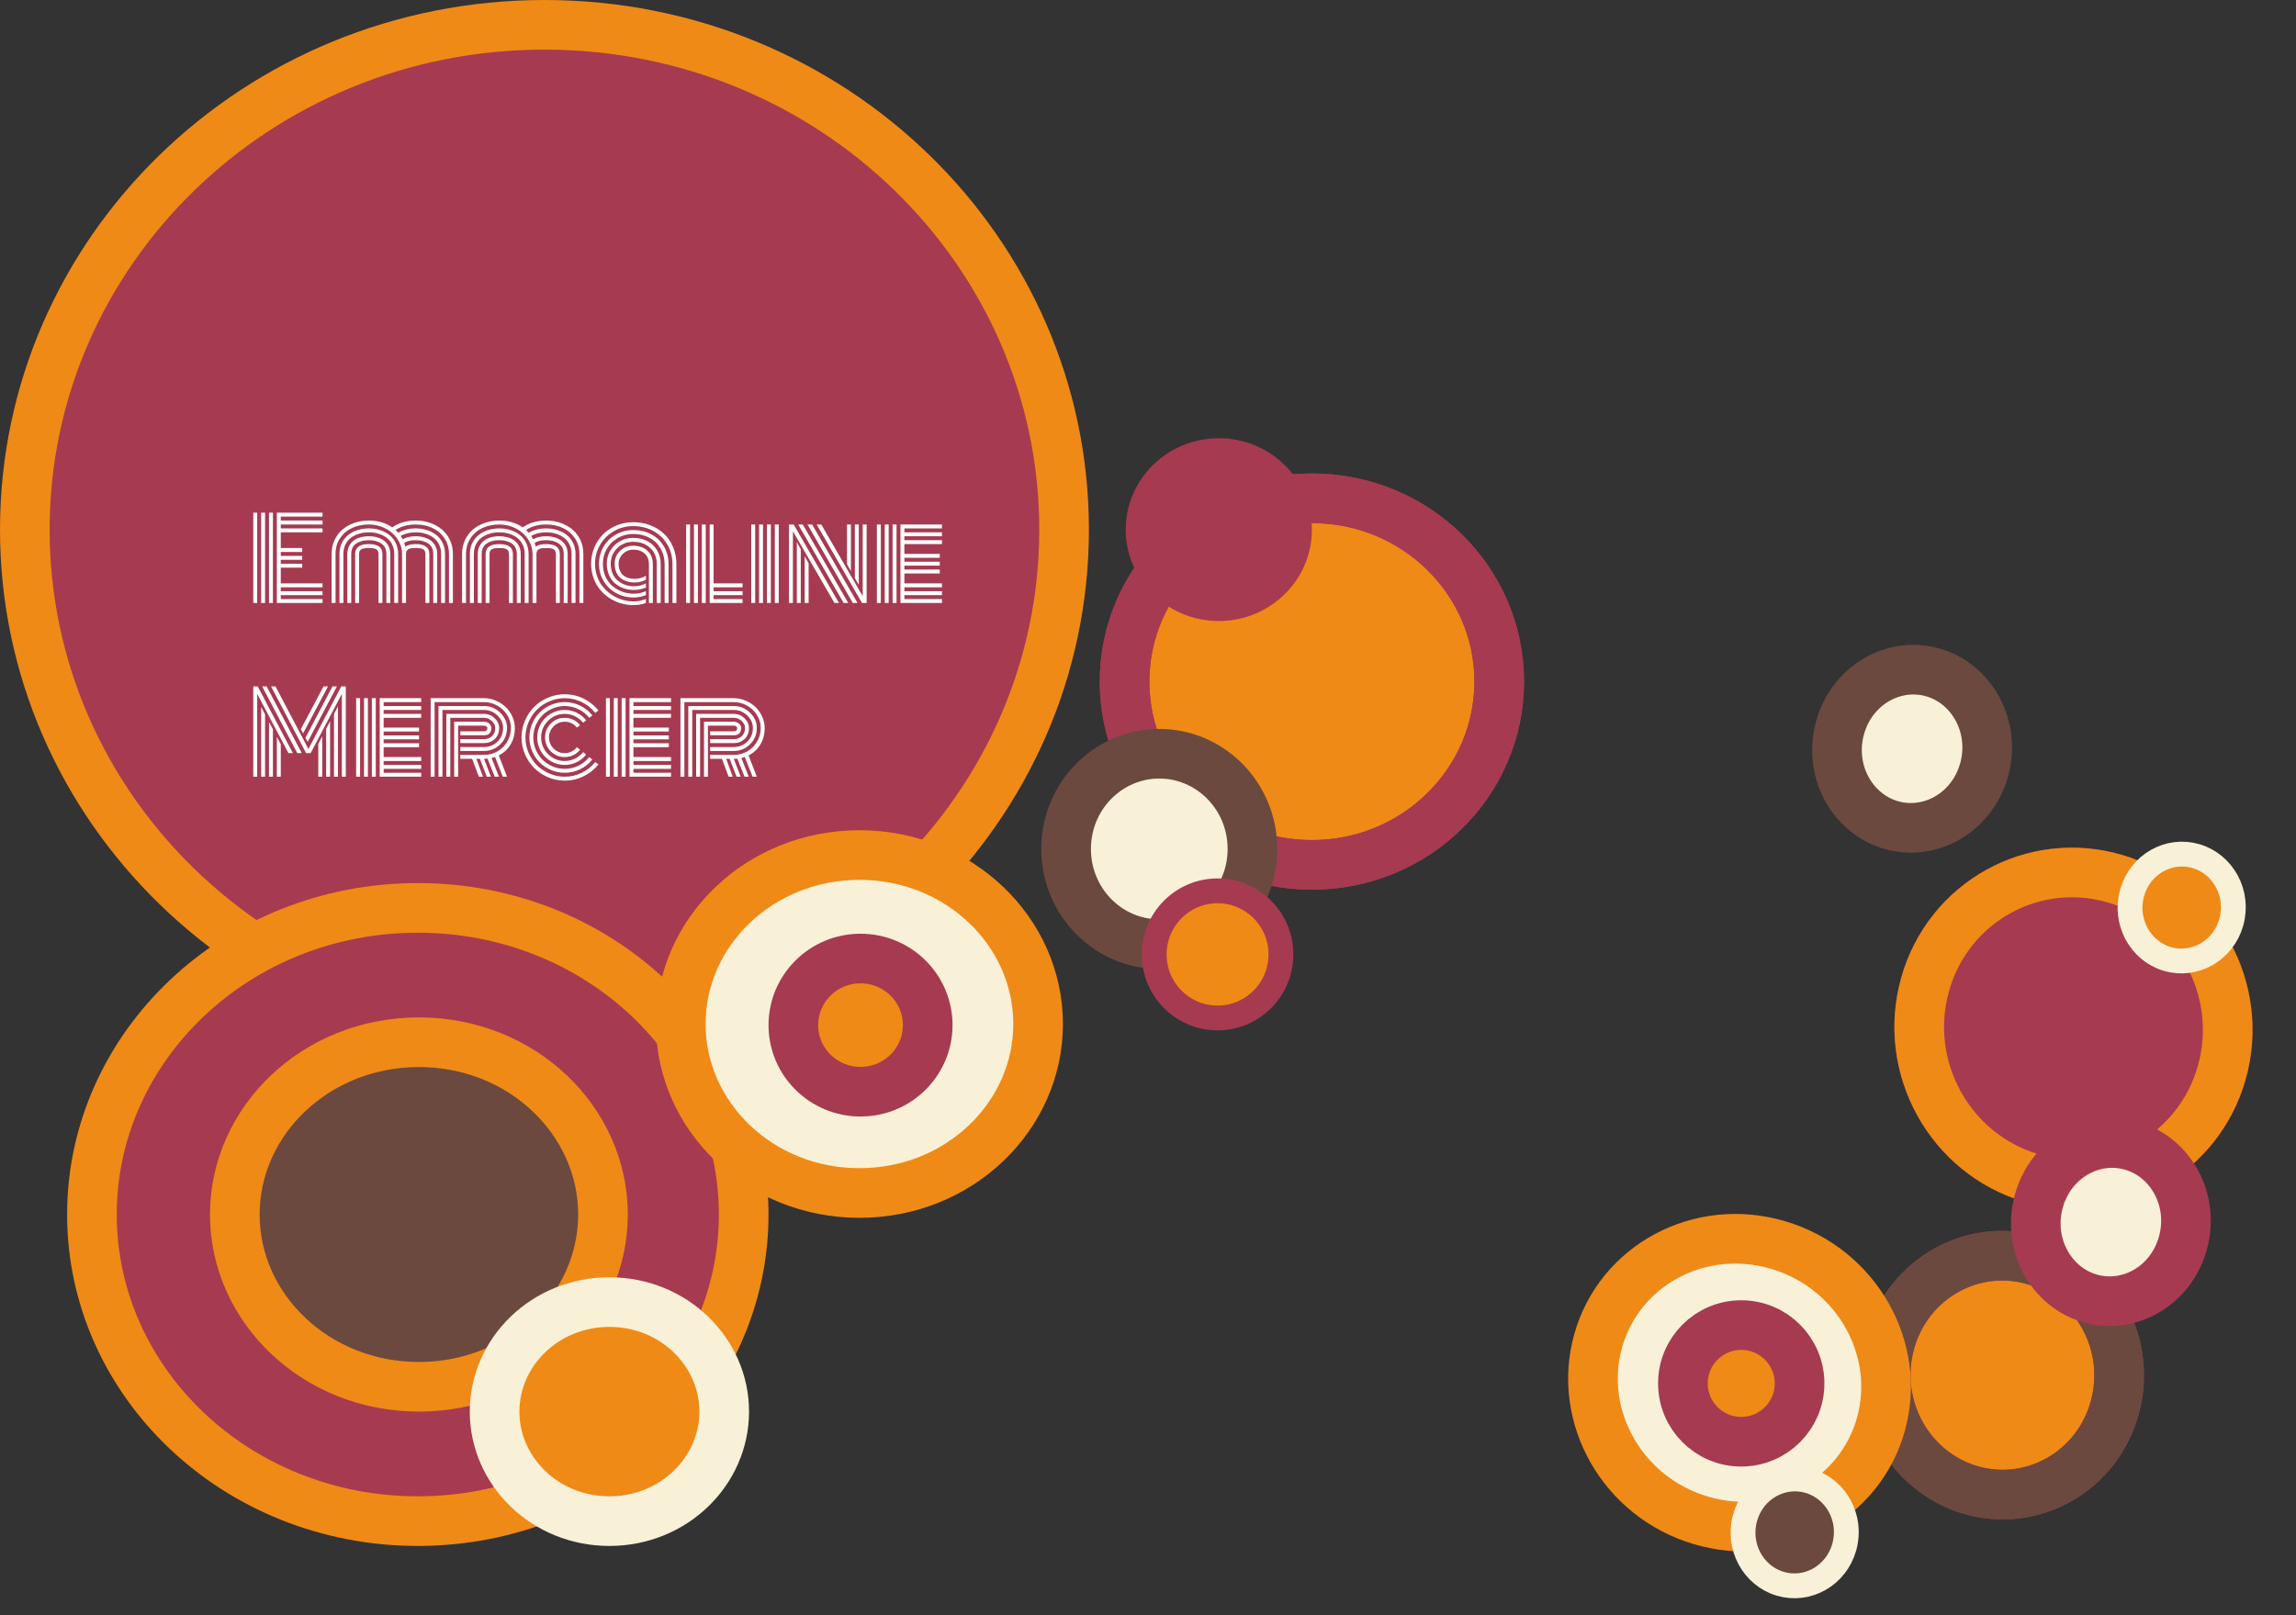 <svg width="925" height="651" viewBox="0 0 925 651" fill="none" xmlns="http://www.w3.org/2000/svg">
<rect x="0" y="0" width="925" height="651" fill="#333333" stroke="none"/>
<path d="M604 274.67C604 315.287 570.39 348.536 528.528 348.536C486.667 348.536 453.057 315.287 453.057 274.67C453.057 234.053 486.667 200.805 528.528 200.805C570.39 200.805 604 234.053 604 274.67Z" fill="#EF8A17"/>
<path d="M604 274.67C604 315.287 570.39 348.536 528.528 348.536C486.667 348.536 453.057 315.287 453.057 274.67C453.057 234.053 486.667 200.805 528.528 200.805C570.39 200.805 604 234.053 604 274.67Z" stroke="#A63A50" stroke-width="20"/>
<path d="M604 274.67C604 315.287 570.39 348.536 528.528 348.536C486.667 348.536 453.057 315.287 453.057 274.67C453.057 234.053 486.667 200.805 528.528 200.805C570.39 200.805 604 234.053 604 274.67Z" stroke="#A63A50" stroke-width="20"/>
<path d="M428.696 213.435C428.696 325.533 335.227 416.87 219.348 416.87C103.469 416.87 10 325.533 10 213.435C10 101.337 103.469 10 219.348 10C335.227 10 428.696 101.337 428.696 213.435Z" fill="#A63A50" stroke="#EF8A17" stroke-width="20"/>
<path d="M299.616 489.437C299.616 557.156 241.373 613 168.327 613C95.28 613 37.037 557.156 37.037 489.437C37.037 421.717 95.28 365.873 168.327 365.873C241.373 365.873 299.616 421.717 299.616 489.437Z" fill="#A63A50" stroke="#EF8A17" stroke-width="20"/>
<path d="M242.926 489.437C242.926 527.243 210.275 558.865 168.763 558.865C127.25 558.865 94.599 527.243 94.599 489.437C94.599 451.63 127.25 420.009 168.763 420.009C210.275 420.009 242.926 451.63 242.926 489.437Z" fill="#6C493F" stroke="#EF8A17" stroke-width="20"/>
<path d="M109.954 243H108.372V206.613H109.954V243ZM106.79 243H105.208V206.613H106.79V243ZM103.625 243H102.043V206.613H103.625V243ZM113.118 235.09H129.949V236.672H113.118V238.254H129.949V239.836H113.118V241.418H129.949V243H111.536V206.613H129.949V208.195H113.118V209.777H129.949V211.359H113.118V212.941H129.949V214.523H113.118V220.852H121.753V222.434H113.118V224.016H121.753V225.598H113.118V227.18H121.753V228.762H113.118V235.09ZM154.075 223.225V243H152.493V223.225C152.493 222.8 152.419 222.441 152.273 222.148C152.141 221.84 151.965 221.606 151.746 221.445C151.526 221.284 151.233 221.159 150.867 221.071C150.515 220.969 150.171 220.91 149.834 220.896C149.497 220.866 149.08 220.852 148.582 220.852C148.083 220.852 147.666 220.866 147.329 220.896C146.992 220.91 146.641 220.969 146.274 221.071C145.923 221.159 145.637 221.284 145.417 221.445C145.198 221.606 145.015 221.84 144.868 222.148C144.736 222.441 144.67 222.8 144.67 223.225V243H143.088V223.225C143.088 220.588 144.919 219.27 148.582 219.27C152.244 219.27 154.075 220.588 154.075 223.225ZM157.239 223.225V243H155.657V223.225C155.657 221.364 154.998 219.98 153.679 219.072C152.375 218.149 150.676 217.688 148.582 217.688C146.487 217.688 144.78 218.149 143.462 219.072C142.158 219.98 141.506 221.364 141.506 223.225V243H139.924V223.225C139.924 221.687 140.32 220.368 141.111 219.27C141.902 218.171 142.935 217.373 144.209 216.875C145.498 216.362 146.956 216.105 148.582 216.105C150.208 216.105 151.658 216.362 152.932 216.875C154.221 217.373 155.261 218.171 156.052 219.27C156.843 220.368 157.239 221.687 157.239 223.225ZM160.403 223.225V243H158.821V223.225C158.821 221.848 158.55 220.603 158.008 219.489C157.48 218.376 156.748 217.46 155.811 216.743C154.873 216.025 153.789 215.476 152.559 215.095C151.328 214.714 150.002 214.523 148.582 214.523C147.161 214.523 145.835 214.714 144.604 215.095C143.374 215.476 142.29 216.025 141.353 216.743C140.415 217.46 139.675 218.376 139.133 219.489C138.606 220.603 138.342 221.848 138.342 223.225V243H136.76V223.225C136.76 221.628 137.068 220.178 137.683 218.874C138.313 217.57 139.163 216.494 140.232 215.644C141.301 214.78 142.554 214.113 143.989 213.645C145.425 213.176 146.956 212.941 148.582 212.941C150.208 212.941 151.738 213.176 153.174 213.645C154.609 214.113 155.862 214.78 156.931 215.644C158 216.494 158.843 217.57 159.458 218.874C160.088 220.178 160.403 221.628 160.403 223.225ZM163.567 243H161.985V223.225C161.985 221.628 161.626 220.097 160.908 218.632C160.205 217.167 159.253 215.908 158.052 214.853C156.851 213.784 155.422 212.934 153.767 212.304C152.112 211.674 150.383 211.359 148.582 211.359C146.106 211.359 143.857 211.828 141.836 212.766C139.829 213.688 138.218 215.065 137.002 216.896C135.786 218.713 135.178 220.822 135.178 223.225V243H133.596V223.225C133.596 221.203 133.992 219.343 134.783 217.644C135.574 215.944 136.643 214.523 137.991 213.381C139.353 212.238 140.942 211.352 142.759 210.722C144.59 210.092 146.531 209.777 148.582 209.777C152.214 209.777 155.364 210.693 158.03 212.524C160.696 210.693 163.845 209.777 167.478 209.777C169.529 209.777 171.462 210.092 173.279 210.722C175.11 211.352 176.699 212.238 178.047 213.381C179.409 214.523 180.486 215.944 181.277 217.644C182.068 219.343 182.463 221.203 182.463 223.225V243H180.881V223.225C180.881 220.837 180.273 218.735 179.058 216.918C177.842 215.087 176.223 213.703 174.202 212.766C172.195 211.828 169.954 211.359 167.478 211.359C164.373 211.359 161.663 212.092 159.348 213.557C159.685 213.85 160.059 214.23 160.469 214.699C162.476 213.527 164.812 212.941 167.478 212.941C169.104 212.941 170.635 213.176 172.07 213.645C173.506 214.113 174.758 214.78 175.828 215.644C176.897 216.494 177.739 217.57 178.354 218.874C178.984 220.178 179.299 221.628 179.299 223.225V243H177.717V223.225C177.717 221.848 177.446 220.603 176.904 219.489C176.377 218.376 175.645 217.46 174.707 216.743C173.77 216.025 172.686 215.476 171.455 215.095C170.225 214.714 168.899 214.523 167.478 214.523C165.149 214.523 163.135 215 161.436 215.952C161.699 216.362 161.963 216.816 162.227 217.314C163.662 216.508 165.413 216.105 167.478 216.105C169.104 216.105 170.554 216.362 171.829 216.875C173.118 217.373 174.158 218.171 174.949 219.27C175.74 220.368 176.135 221.687 176.135 223.225V243H174.553V223.225C174.553 221.364 173.894 219.98 172.576 219.072C171.272 218.149 169.573 217.688 167.478 217.688C165.574 217.688 164.028 218.039 162.842 218.742C163.032 219.299 163.179 219.826 163.281 220.324C164.204 219.621 165.603 219.27 167.478 219.27C171.14 219.27 172.971 220.588 172.971 223.225V243H171.389V223.225C171.389 222.8 171.316 222.441 171.169 222.148C171.038 221.84 170.862 221.606 170.642 221.445C170.422 221.284 170.129 221.159 169.763 221.071C169.412 220.969 169.067 220.91 168.73 220.896C168.394 220.866 167.976 220.852 167.478 220.852C166.98 220.852 166.562 220.866 166.226 220.896C165.889 220.91 165.537 220.969 165.171 221.071C164.819 221.159 164.534 221.284 164.314 221.445C164.094 221.606 163.911 221.84 163.765 222.148C163.633 222.441 163.567 222.8 163.567 223.225V243ZM206.633 223.225V243H205.051V223.225C205.051 222.8 204.978 222.441 204.832 222.148C204.7 221.84 204.524 221.606 204.304 221.445C204.084 221.284 203.792 221.159 203.425 221.071C203.074 220.969 202.729 220.91 202.393 220.896C202.056 220.866 201.638 220.852 201.14 220.852C200.642 220.852 200.225 220.866 199.888 220.896C199.551 220.91 199.199 220.969 198.833 221.071C198.481 221.159 198.196 221.284 197.976 221.445C197.756 221.606 197.573 221.84 197.427 222.148C197.295 222.441 197.229 222.8 197.229 223.225V243H195.647V223.225C195.647 220.588 197.478 219.27 201.14 219.27C204.802 219.27 206.633 220.588 206.633 223.225ZM209.797 223.225V243H208.215V223.225C208.215 221.364 207.556 219.98 206.238 219.072C204.934 218.149 203.235 217.688 201.14 217.688C199.045 217.688 197.339 218.149 196.021 219.072C194.717 219.98 194.065 221.364 194.065 223.225V243H192.483V223.225C192.483 221.687 192.878 220.368 193.669 219.27C194.46 218.171 195.493 217.373 196.768 216.875C198.057 216.362 199.514 216.105 201.14 216.105C202.766 216.105 204.216 216.362 205.491 216.875C206.78 217.373 207.82 218.171 208.611 219.27C209.402 220.368 209.797 221.687 209.797 223.225ZM212.961 223.225V243H211.379V223.225C211.379 221.848 211.108 220.603 210.566 219.489C210.039 218.376 209.307 217.46 208.369 216.743C207.432 216.025 206.348 215.476 205.117 215.095C203.887 214.714 202.561 214.523 201.14 214.523C199.719 214.523 198.394 214.714 197.163 215.095C195.933 215.476 194.849 216.025 193.911 216.743C192.974 217.46 192.234 218.376 191.692 219.489C191.165 220.603 190.901 221.848 190.901 223.225V243H189.319V223.225C189.319 221.628 189.626 220.178 190.242 218.874C190.872 217.57 191.721 216.494 192.791 215.644C193.86 214.78 195.112 214.113 196.548 213.645C197.983 213.176 199.514 212.941 201.14 212.941C202.766 212.941 204.297 213.176 205.732 213.645C207.168 214.113 208.42 214.78 209.49 215.644C210.559 216.494 211.401 217.57 212.017 218.874C212.646 220.178 212.961 221.628 212.961 223.225ZM216.125 243H214.543V223.225C214.543 221.628 214.185 220.097 213.467 218.632C212.764 217.167 211.812 215.908 210.61 214.853C209.409 213.784 207.981 212.934 206.326 212.304C204.67 211.674 202.942 211.359 201.14 211.359C198.665 211.359 196.416 211.828 194.395 212.766C192.388 213.688 190.776 215.065 189.561 216.896C188.345 218.713 187.737 220.822 187.737 223.225V243H186.155V223.225C186.155 221.203 186.55 219.343 187.341 217.644C188.132 215.944 189.202 214.523 190.549 213.381C191.912 212.238 193.501 211.352 195.317 210.722C197.148 210.092 199.089 209.777 201.14 209.777C204.773 209.777 207.922 210.693 210.588 212.524C213.254 210.693 216.404 209.777 220.037 209.777C222.087 209.777 224.021 210.092 225.837 210.722C227.668 211.352 229.258 212.238 230.605 213.381C231.968 214.523 233.044 215.944 233.835 217.644C234.626 219.343 235.022 221.203 235.022 223.225V243H233.44V223.225C233.44 220.837 232.832 218.735 231.616 216.918C230.4 215.087 228.782 213.703 226.76 212.766C224.753 211.828 222.512 211.359 220.037 211.359C216.931 211.359 214.221 212.092 211.907 213.557C212.244 213.85 212.617 214.23 213.027 214.699C215.034 213.527 217.371 212.941 220.037 212.941C221.663 212.941 223.193 213.176 224.629 213.645C226.064 214.113 227.317 214.78 228.386 215.644C229.456 216.494 230.298 217.57 230.913 218.874C231.543 220.178 231.858 221.628 231.858 223.225V243H230.276V223.225C230.276 221.848 230.005 220.603 229.463 219.489C228.936 218.376 228.203 217.46 227.266 216.743C226.328 216.025 225.244 215.476 224.014 215.095C222.783 214.714 221.458 214.523 220.037 214.523C217.708 214.523 215.693 215 213.994 215.952C214.258 216.362 214.521 216.816 214.785 217.314C216.221 216.508 217.971 216.105 220.037 216.105C221.663 216.105 223.113 216.362 224.387 216.875C225.676 217.373 226.716 218.171 227.507 219.27C228.298 220.368 228.694 221.687 228.694 223.225V243H227.112V223.225C227.112 221.364 226.453 219.98 225.134 219.072C223.831 218.149 222.131 217.688 220.037 217.688C218.132 217.688 216.587 218.039 215.4 218.742C215.591 219.299 215.737 219.826 215.84 220.324C216.763 219.621 218.162 219.27 220.037 219.27C223.699 219.27 225.53 220.588 225.53 223.225V243H223.948V223.225C223.948 222.8 223.875 222.441 223.728 222.148C223.596 221.84 223.42 221.606 223.201 221.445C222.981 221.284 222.688 221.159 222.322 221.071C221.97 220.969 221.626 220.91 221.289 220.896C220.952 220.866 220.535 220.852 220.037 220.852C219.539 220.852 219.121 220.866 218.784 220.896C218.447 220.91 218.096 220.969 217.729 221.071C217.378 221.159 217.092 221.284 216.873 221.445C216.653 221.606 216.47 221.84 216.323 222.148C216.191 222.441 216.125 222.8 216.125 223.225V243ZM261.433 227.399C261.433 225.524 260.854 224.074 259.697 223.049C258.54 222.023 257.009 221.511 255.105 221.511C253.494 221.511 252.109 222.067 250.952 223.181C249.795 224.294 249.216 225.627 249.216 227.18C249.216 228.059 249.333 228.85 249.568 229.553C249.802 230.241 250.117 230.82 250.513 231.289C250.923 231.743 251.406 232.124 251.963 232.431C252.52 232.724 253.098 232.937 253.699 233.068C254.314 233.2 254.966 233.266 255.654 233.266C257.324 233.266 258.848 232.856 260.225 232.036V233.618C258.804 234.365 257.273 234.738 255.632 234.738C254.578 234.738 253.582 234.599 252.644 234.321C251.721 234.028 250.879 233.596 250.117 233.024C249.355 232.438 248.748 231.647 248.293 230.651C247.854 229.641 247.634 228.483 247.634 227.18C247.634 225.158 248.345 223.444 249.766 222.038C251.187 220.632 252.966 219.929 255.105 219.929C257.463 219.929 259.368 220.595 260.818 221.928C262.283 223.247 263.015 225.07 263.015 227.399V243H261.433V227.399ZM266.179 227.399V243H264.597V227.399C264.597 224.631 263.711 222.434 261.938 220.808C260.166 219.167 257.888 218.347 255.105 218.347C252.527 218.347 250.374 219.204 248.645 220.917C246.917 222.631 246.052 224.719 246.052 227.18C246.052 228.674 246.309 230.014 246.821 231.201C247.349 232.387 248.059 233.339 248.953 234.057C249.846 234.775 250.842 235.324 251.941 235.705C253.054 236.071 254.226 236.254 255.457 236.254C257.126 236.254 258.716 235.866 260.225 235.09V236.76C258.643 237.419 257.046 237.749 255.435 237.749C253.984 237.749 252.607 237.529 251.304 237.089C250 236.635 248.835 235.983 247.81 235.134C246.785 234.27 245.972 233.156 245.371 231.794C244.771 230.417 244.47 228.879 244.47 227.18C244.47 224.294 245.488 221.84 247.524 219.819C249.575 217.783 252.102 216.765 255.105 216.765C257.214 216.765 259.104 217.197 260.774 218.061C262.444 218.911 263.762 220.148 264.729 221.774C265.696 223.4 266.179 225.275 266.179 227.399ZM269.343 227.399V243H267.761V227.399C267.761 224.982 267.205 222.844 266.091 220.983C264.993 219.108 263.484 217.673 261.565 216.677C259.646 215.681 257.493 215.183 255.105 215.183C252.834 215.183 250.762 215.725 248.887 216.809C247.012 217.878 245.54 219.328 244.47 221.159C243.416 222.99 242.888 224.997 242.888 227.18C242.888 229.055 243.232 230.769 243.921 232.321C244.609 233.859 245.532 235.126 246.689 236.123C247.861 237.119 249.187 237.895 250.667 238.452C252.161 238.994 253.721 239.265 255.347 239.265C257.002 239.265 258.628 238.92 260.225 238.232V239.836C258.555 240.466 256.914 240.781 255.303 240.781C252.769 240.781 250.439 240.209 248.315 239.067C246.191 237.924 244.492 236.306 243.218 234.211C241.943 232.116 241.306 229.772 241.306 227.18C241.306 225.334 241.658 223.576 242.361 221.906C243.079 220.236 244.045 218.793 245.261 217.578C246.477 216.362 247.942 215.395 249.656 214.677C251.37 213.959 253.186 213.601 255.105 213.601C257.786 213.601 260.203 214.172 262.356 215.314C264.524 216.457 266.23 218.083 267.476 220.192C268.721 222.302 269.343 224.704 269.343 227.399ZM272.507 227.399V243H270.925V227.399C270.925 224.411 270.229 221.745 268.838 219.401C267.446 217.043 265.549 215.227 263.147 213.952C260.745 212.663 258.064 212.019 255.105 212.019C252.263 212.019 249.663 212.7 247.305 214.062C244.946 215.424 243.093 217.27 241.746 219.599C240.398 221.914 239.724 224.44 239.724 227.18C239.724 228.981 240.01 230.695 240.581 232.321C241.167 233.933 241.958 235.346 242.954 236.562C243.965 237.763 245.122 238.803 246.426 239.682C247.744 240.561 249.158 241.228 250.667 241.682C252.19 242.136 253.735 242.363 255.303 242.363C257.031 242.363 258.672 242.033 260.225 241.374V243C258.599 243.571 256.929 243.857 255.215 243.857C253.442 243.857 251.714 243.608 250.029 243.11C248.359 242.612 246.807 241.879 245.371 240.913C243.95 239.931 242.698 238.781 241.614 237.463C240.53 236.13 239.68 234.577 239.065 232.805C238.45 231.032 238.142 229.157 238.142 227.18C238.142 224.909 238.567 222.749 239.417 220.698C240.281 218.632 241.453 216.853 242.932 215.358C244.426 213.85 246.228 212.656 248.337 211.777C250.461 210.883 252.717 210.437 255.105 210.437C257.537 210.437 259.822 210.847 261.96 211.667C264.099 212.487 265.945 213.63 267.498 215.095C269.05 216.545 270.273 218.332 271.167 220.456C272.061 222.58 272.507 224.895 272.507 227.399ZM276.418 211.359H278V243H276.418V211.359ZM285.911 211.359H287.493V235.09H299.16V236.672H287.493V238.254H299.16V239.836H287.493V241.418H299.16V243H285.911V211.359ZM282.747 211.359H284.329V243H282.747V211.359ZM279.583 211.359H281.165V243H279.583V211.359ZM312.146 211.359H313.728V243H312.146V211.359ZM308.982 211.359H310.564V243H308.982V211.359ZM305.818 211.359H307.4V243H305.818V211.359ZM302.654 211.359H304.236V243H302.654V211.359ZM342.82 230.234L341.238 227.355V211.359H342.82V230.234ZM345.984 235.705L344.402 233.024V211.359H345.984V235.705ZM324.187 224.125L325.769 227.004V243H324.187V224.125ZM321.023 218.435L322.605 221.335V243H321.023V218.435ZM321.572 211.359H323.418L341.743 243H339.897L321.572 211.359ZM325.308 211.359H327.175L345.479 243H343.589L325.308 211.359ZM329.021 211.359H330.867L347.566 240.253V211.359H349.148V243H347.28L329.021 211.359ZM319.441 214.084V243H317.859V211.359H319.749L338.008 243H336.184L319.441 214.084ZM361.189 243H359.607V211.359H361.189V243ZM358.025 243H356.443V211.359H358.025V243ZM354.861 243H353.279V211.359H354.861V243ZM364.353 235.09H379.492V236.672H364.353V238.254H379.492V239.836H364.353V241.418H379.492V243H362.771V211.359H379.492V212.941H364.353V214.523H379.492V216.105H364.353V217.688H379.492V219.27H364.353V223.203H378.613V224.785H364.353V226.367H378.613V227.949H364.353V229.531H378.613V231.113H364.353V235.09ZM128.235 299.729L129.817 296.74V313H128.235V299.729ZM131.399 293.664L132.981 290.676V313H131.399V293.664ZM134.563 287.688L136.145 284.677V313H134.563V287.688ZM123.95 298.981L123.049 297.333L133.948 276.613H135.728L123.95 298.981ZM122.126 295.532L121.204 293.862L130.344 276.613H132.146L122.126 295.532ZM111.536 296.916L113.118 299.904V313H111.536V296.916ZM108.372 290.896L109.954 293.884V313H108.372V290.896ZM105.208 284.875L106.79 287.885V313H105.208V284.875ZM117.996 303.508H116.216L103.625 279.624V313H102.043V276.613H103.823L117.996 303.508ZM121.577 303.508H119.775L105.625 276.613H107.427L121.577 303.508ZM137.727 279.624L125.137 303.508H123.335L109.207 276.613H110.986L124.258 301.838L137.507 276.613H139.309V313H137.727V279.624ZM151.394 313H149.812V281.359H151.394V313ZM148.23 313H146.648V281.359H148.23V313ZM145.066 313H143.484V281.359H145.066V313ZM154.558 305.09H169.697V306.672H154.558V308.254H169.697V309.836H154.558V311.418H169.697V313H152.976V281.359H169.697V282.941H154.558V284.523H169.697V286.105H154.558V287.688H169.697V289.27H154.558V293.203H168.818V294.785H154.558V296.367H168.818V297.949H154.558V299.531H168.818V301.113H154.558V305.09ZM185.452 297.883H194.988C196.248 297.883 197.317 297.487 198.196 296.696C199.075 295.905 199.514 294.792 199.514 293.356C199.514 292.302 199.053 291.357 198.13 290.522C197.222 289.687 196.174 289.27 194.988 289.27H181.409V313H179.827V287.688H194.988C196.614 287.688 198.035 288.259 199.25 289.401C200.481 290.544 201.096 291.862 201.096 293.356C201.096 295.217 200.503 296.704 199.316 297.817C198.13 298.916 196.687 299.465 194.988 299.465H185.452V297.883ZM185.452 301.047H194.988C197.097 301.047 198.906 300.329 200.415 298.894C201.924 297.458 202.678 295.612 202.678 293.356C202.678 291.438 201.909 289.753 200.371 288.303C198.833 286.838 197.039 286.105 194.988 286.105H178.245V313H176.663V284.523H194.988C197.478 284.523 199.646 285.41 201.492 287.182C203.337 288.94 204.26 290.998 204.26 293.356C204.26 295.993 203.345 298.198 201.514 299.97C199.697 301.743 197.522 302.629 194.988 302.629H185.452V301.047ZM185.452 304.211H194.988C196.936 304.211 198.738 303.742 200.393 302.805C202.048 301.867 203.367 300.563 204.348 298.894C205.344 297.224 205.842 295.378 205.842 293.356C205.842 291.525 205.352 289.812 204.37 288.215C203.389 286.604 202.056 285.322 200.371 284.37C198.701 283.417 196.907 282.941 194.988 282.941H175.081V313H173.499V281.359H194.988C196.643 281.359 198.232 281.689 199.756 282.348C201.294 282.993 202.62 283.857 203.733 284.941C204.846 286.01 205.74 287.285 206.414 288.764C207.087 290.244 207.424 291.774 207.424 293.356C207.424 295.92 206.838 298.161 205.667 300.08C204.495 301.984 202.92 303.435 200.942 304.431L204.26 313H202.568L199.426 305.068C199.031 305.2 198.569 305.332 198.042 305.463L201.008 313H199.316L196.416 305.727C195.962 305.771 195.486 305.793 194.988 305.793L197.778 313H196.108L193.34 305.793H191.912L194.57 313H192.9L190.22 305.793H185.452V304.211ZM184.573 313H182.991V290.852H194.988C195.808 290.852 196.504 291.101 197.075 291.599C197.646 292.082 197.932 292.668 197.932 293.356C197.932 295.319 196.951 296.301 194.988 296.301H185.452V294.719H194.988C195.896 294.719 196.35 294.265 196.35 293.356C196.35 293.107 196.211 292.895 195.933 292.719C195.669 292.529 195.354 292.434 194.988 292.434H184.573V313ZM233.704 292.258L232.429 293.225C231.155 291.643 229.514 290.852 227.507 290.852C225.764 290.852 224.27 291.474 223.025 292.719C221.794 293.95 221.179 295.437 221.179 297.18C221.179 298.923 221.794 300.417 223.025 301.662C224.27 302.893 225.764 303.508 227.507 303.508C228.489 303.508 229.404 303.295 230.254 302.871C231.118 302.446 231.851 301.86 232.451 301.113L233.682 302.146C232.949 303.068 232.041 303.793 230.957 304.321C229.873 304.833 228.723 305.09 227.507 305.09C225.325 305.09 223.457 304.321 221.904 302.783C220.366 301.23 219.597 299.362 219.597 297.18C219.597 294.997 220.366 293.137 221.904 291.599C223.457 290.046 225.325 289.27 227.507 289.27C228.738 289.27 229.895 289.541 230.979 290.083C232.063 290.61 232.971 291.335 233.704 292.258ZM236.165 290.28L234.912 291.247C234.033 290.134 232.942 289.262 231.638 288.632C230.349 288.002 228.972 287.688 227.507 287.688C224.885 287.688 222.644 288.618 220.784 290.478C218.938 292.338 218.015 294.572 218.015 297.18C218.015 299.787 218.938 302.021 220.784 303.881C222.644 305.742 224.885 306.672 227.507 306.672C228.972 306.672 230.356 306.357 231.66 305.727C232.964 305.083 234.055 304.204 234.934 303.09L236.143 304.101C235.117 305.39 233.85 306.408 232.341 307.155C230.833 307.888 229.221 308.254 227.507 308.254C225.5 308.254 223.647 307.763 221.948 306.782C220.249 305.786 218.901 304.438 217.905 302.739C216.924 301.04 216.433 299.187 216.433 297.18C216.433 295.173 216.924 293.32 217.905 291.621C218.901 289.921 220.249 288.581 221.948 287.6C223.647 286.604 225.5 286.105 227.507 286.105C229.221 286.105 230.833 286.479 232.341 287.226C233.865 287.958 235.139 288.977 236.165 290.28ZM238.647 288.303L237.417 289.292C236.23 287.812 234.773 286.647 233.044 285.798C231.316 284.948 229.47 284.523 227.507 284.523C225.793 284.523 224.153 284.86 222.585 285.534C221.033 286.193 219.685 287.094 218.542 288.237C217.415 289.365 216.514 290.712 215.84 292.28C215.181 293.833 214.851 295.466 214.851 297.18C214.851 298.894 215.181 300.534 215.84 302.102C216.514 303.654 217.415 305.002 218.542 306.145C219.685 307.272 221.033 308.173 222.585 308.847C224.153 309.506 225.793 309.836 227.507 309.836C229.47 309.836 231.316 309.411 233.044 308.562C234.773 307.712 236.23 306.547 237.417 305.068L238.604 306.101C237.271 307.756 235.637 309.06 233.704 310.012C231.77 310.949 229.705 311.418 227.507 311.418C225.574 311.418 223.728 311.044 221.97 310.297C220.212 309.536 218.696 308.525 217.422 307.265C216.162 305.991 215.151 304.475 214.39 302.717C213.643 300.959 213.269 299.113 213.269 297.18C213.269 295.246 213.643 293.4 214.39 291.643C215.151 289.885 216.162 288.376 217.422 287.116C218.696 285.842 220.212 284.831 221.97 284.084C223.728 283.322 225.574 282.941 227.507 282.941C229.719 282.941 231.792 283.417 233.726 284.37C235.674 285.322 237.314 286.633 238.647 288.303ZM241.108 286.325L239.834 287.27C238.354 285.439 236.538 283.996 234.385 282.941C232.246 281.887 229.954 281.359 227.507 281.359C225.369 281.359 223.318 281.777 221.355 282.612C219.407 283.447 217.722 284.575 216.301 285.996C214.895 287.402 213.774 289.086 212.939 291.049C212.104 292.998 211.687 295.041 211.687 297.18C211.687 299.318 212.104 301.369 212.939 303.332C213.774 305.28 214.895 306.965 216.301 308.386C217.722 309.792 219.407 310.913 221.355 311.748C223.318 312.583 225.369 313 227.507 313C229.954 313 232.246 312.473 234.385 311.418C236.538 310.363 238.354 308.92 239.834 307.089L241.086 308.056C239.46 310.078 237.461 311.674 235.088 312.846C232.729 314.003 230.203 314.582 227.507 314.582C225.149 314.582 222.893 314.121 220.74 313.198C218.601 312.275 216.755 311.037 215.203 309.484C213.65 307.932 212.412 306.086 211.489 303.947C210.566 301.794 210.105 299.538 210.105 297.18C210.105 294.821 210.566 292.573 211.489 290.434C212.412 288.281 213.65 286.428 215.203 284.875C216.755 283.322 218.601 282.084 220.74 281.162C222.893 280.239 225.149 279.777 227.507 279.777C230.203 279.777 232.737 280.363 235.11 281.535C237.483 282.692 239.482 284.289 241.108 286.325ZM252.029 313H250.447V281.359H252.029V313ZM248.865 313H247.283V281.359H248.865V313ZM245.701 313H244.119V281.359H245.701V313ZM255.193 305.09H270.332V306.672H255.193V308.254H270.332V309.836H255.193V311.418H270.332V313H253.611V281.359H270.332V282.941H255.193V284.523H270.332V286.105H255.193V287.688H270.332V289.27H255.193V293.203H269.453V294.785H255.193V296.367H269.453V297.949H255.193V299.531H269.453V301.113H255.193V305.09ZM286.086 297.883H295.623C296.882 297.883 297.952 297.487 298.831 296.696C299.709 295.905 300.149 294.792 300.149 293.356C300.149 292.302 299.688 291.357 298.765 290.522C297.856 289.687 296.809 289.27 295.623 289.27H282.043V313H280.461V287.688H295.623C297.249 287.688 298.669 288.259 299.885 289.401C301.116 290.544 301.731 291.862 301.731 293.356C301.731 295.217 301.138 296.704 299.951 297.817C298.765 298.916 297.322 299.465 295.623 299.465H286.086V297.883ZM286.086 301.047H295.623C297.732 301.047 299.541 300.329 301.05 298.894C302.559 297.458 303.313 295.612 303.313 293.356C303.313 291.438 302.544 289.753 301.006 288.303C299.468 286.838 297.673 286.105 295.623 286.105H278.879V313H277.297V284.523H295.623C298.113 284.523 300.281 285.41 302.126 287.182C303.972 288.94 304.895 290.998 304.895 293.356C304.895 295.993 303.979 298.198 302.148 299.97C300.332 301.743 298.157 302.629 295.623 302.629H286.086V301.047ZM286.086 304.211H295.623C297.571 304.211 299.373 303.742 301.028 302.805C302.683 301.867 304.001 300.563 304.983 298.894C305.979 297.224 306.477 295.378 306.477 293.356C306.477 291.525 305.986 289.812 305.005 288.215C304.023 286.604 302.69 285.322 301.006 284.37C299.336 283.417 297.542 282.941 295.623 282.941H275.715V313H274.133V281.359H295.623C297.278 281.359 298.867 281.689 300.391 282.348C301.929 282.993 303.254 283.857 304.368 284.941C305.481 286.01 306.375 287.285 307.048 288.764C307.722 290.244 308.059 291.774 308.059 293.356C308.059 295.92 307.473 298.161 306.301 300.08C305.129 301.984 303.555 303.435 301.577 304.431L304.895 313H303.203L300.061 305.068C299.666 305.2 299.204 305.332 298.677 305.463L301.643 313H299.951L297.051 305.727C296.597 305.771 296.121 305.793 295.623 305.793L298.413 313H296.743L293.975 305.793H292.546L295.205 313H293.535L290.854 305.793H286.086V304.211ZM285.208 313H283.625V290.852H295.623C296.443 290.852 297.139 291.101 297.71 291.599C298.281 292.082 298.567 292.668 298.567 293.356C298.567 295.319 297.585 296.301 295.623 296.301H286.086V294.719H295.623C296.531 294.719 296.985 294.265 296.985 293.356C296.985 293.107 296.846 292.895 296.567 292.719C296.304 292.529 295.989 292.434 295.623 292.434H285.208V313Z" fill="white"/>
<path d="M851.905 567.553C844.702 593.224 818.562 607.75 793.741 600.4C768.92 593.051 754.317 566.462 761.52 540.791C768.723 515.121 794.863 500.595 819.684 507.944C844.505 515.294 859.108 541.883 851.905 567.553Z" fill="#EF8A17"/>
<path d="M851.905 567.553C844.702 593.224 818.562 607.75 793.741 600.4C768.92 593.051 754.317 566.462 761.52 540.791C768.723 515.121 794.863 500.595 819.684 507.944C844.505 515.294 859.108 541.883 851.905 567.553Z" stroke="#A63A50" stroke-width="20"/>
<path d="M851.905 567.553C844.702 593.224 818.562 607.75 793.741 600.4C768.92 593.051 754.317 566.462 761.52 540.791C768.723 515.121 794.863 500.595 819.684 507.944C844.505 515.294 859.108 541.883 851.905 567.553Z" stroke="#6C493F" stroke-width="20"/>
<path d="M895.124 432.146C885.771 465.477 851.41 484.5 818.429 474.735C785.449 464.97 766.216 430.078 775.568 396.747C784.921 363.416 819.283 344.393 852.263 354.158C885.243 363.923 904.476 398.816 895.124 432.146Z" fill="#A63A50"/>
<path d="M895.124 432.146C885.771 465.477 851.41 484.5 818.429 474.735C785.449 464.97 766.216 430.078 775.568 396.747C784.921 363.416 819.283 344.393 852.263 354.158C885.243 363.923 904.476 398.816 895.124 432.146Z" stroke="#A63A50" stroke-width="20"/>
<path d="M895.124 432.146C885.771 465.477 851.41 484.5 818.429 474.735C785.449 464.97 766.216 430.078 775.568 396.747C784.921 363.416 819.283 344.393 852.263 354.158C885.243 363.923 904.476 398.816 895.124 432.146Z" stroke="#EF8A17" stroke-width="20"/>
<path d="M418.23 412.671C418.23 449.828 386.465 480.768 346.247 480.768C306.029 480.768 274.264 449.828 274.264 412.671C274.264 375.514 306.029 344.574 346.247 344.574C386.465 344.574 418.23 375.514 418.23 412.671Z" fill="#F8F1D7" stroke="#EF8A17" stroke-width="20"/>
<path d="M757.751 574.074C749.218 604.482 716.922 622.074 685.237 612.692C653.551 603.311 635.325 570.759 643.858 540.352C652.39 509.944 684.686 492.352 716.372 501.734C748.057 511.115 766.283 543.667 757.751 574.074Z" fill="#F8F1D7" stroke="#EF8A17" stroke-width="20"/>
<path d="M504.574 342.118C504.574 363.472 487.607 380.484 467.041 380.484C446.476 380.484 429.509 363.472 429.509 342.118C429.509 320.763 446.476 303.751 467.041 303.751C487.607 303.751 504.574 320.763 504.574 342.118Z" fill="#F8F1D7" stroke="#6C493F" stroke-width="20"/>
<path d="M879.404 501.083C874.544 518.403 857.454 527.828 841.803 523.194C826.153 518.56 816.569 501.237 821.428 483.917C826.288 466.597 843.379 457.172 859.029 461.806C874.679 466.44 884.264 483.763 879.404 501.083Z" fill="#F8F1D7" stroke="#A63A50" stroke-width="20"/>
<path d="M799.322 310.327C794.462 327.647 777.371 337.072 761.721 332.438C746.071 327.805 736.486 310.481 741.346 293.161C746.206 275.841 763.296 266.416 778.947 271.05C794.597 275.684 804.181 293.007 799.322 310.327Z" fill="#F8F1D7" stroke="#6C493F" stroke-width="20"/>
<path d="M528.529 213.435C528.529 233.776 511.738 250.265 491.026 250.265C470.314 250.265 453.523 233.776 453.523 213.435C453.523 193.095 470.314 176.605 491.026 176.605C511.738 176.605 528.529 193.095 528.529 213.435Z" fill="#A63A50"/>
<path d="M373.75 413.115C373.75 427.872 361.692 439.944 346.683 439.944C331.674 439.944 319.616 427.872 319.616 413.115C319.616 398.357 331.674 386.285 346.683 386.285C361.692 386.285 373.75 398.357 373.75 413.115Z" fill="#EF8A17" stroke="#A63A50" stroke-width="20"/>
<path d="M725 557.5C725 570.479 714.479 581 701.5 581C688.521 581 678 570.479 678 557.5C678 544.521 688.521 534 701.5 534C714.479 534 725 544.521 725 557.5Z" fill="#EF8A17" stroke="#A63A50" stroke-width="20"/>
<path d="M516.051 384.618C516.051 398.78 504.609 410.235 490.526 410.235C476.442 410.235 465 398.78 465 384.618C465 370.455 476.442 359 490.526 359C504.609 359 516.051 370.455 516.051 384.618Z" fill="#EF8A17" stroke="#A63A50" stroke-width="10"/>
<path d="M898.928 371.649C895.685 383.205 884.056 389.677 873.137 386.444C862.218 383.211 855.726 371.374 858.969 359.818C862.211 348.262 873.841 341.789 884.76 345.022C895.678 348.255 902.17 360.093 898.928 371.649Z" fill="#EF8A17" stroke="#F8F1D7" stroke-width="10"/>
<path d="M743.009 623.453C739.767 635.009 728.137 641.481 717.218 638.249C706.3 635.016 699.808 623.178 703.05 611.622C706.293 600.066 717.923 593.594 728.841 596.826C739.76 600.059 746.252 611.897 743.009 623.453Z" fill="#6C493F" stroke="#F8F1D7" stroke-width="10"/>
<path d="M291.767 568.865C291.767 592.882 271.424 613 245.513 613C219.602 613 199.259 592.882 199.259 568.865C199.259 544.848 219.602 524.729 245.513 524.729C271.424 524.729 291.767 544.848 291.767 568.865Z" fill="#EF8A17" stroke="#F8F1D7" stroke-width="20"/>
</svg>

